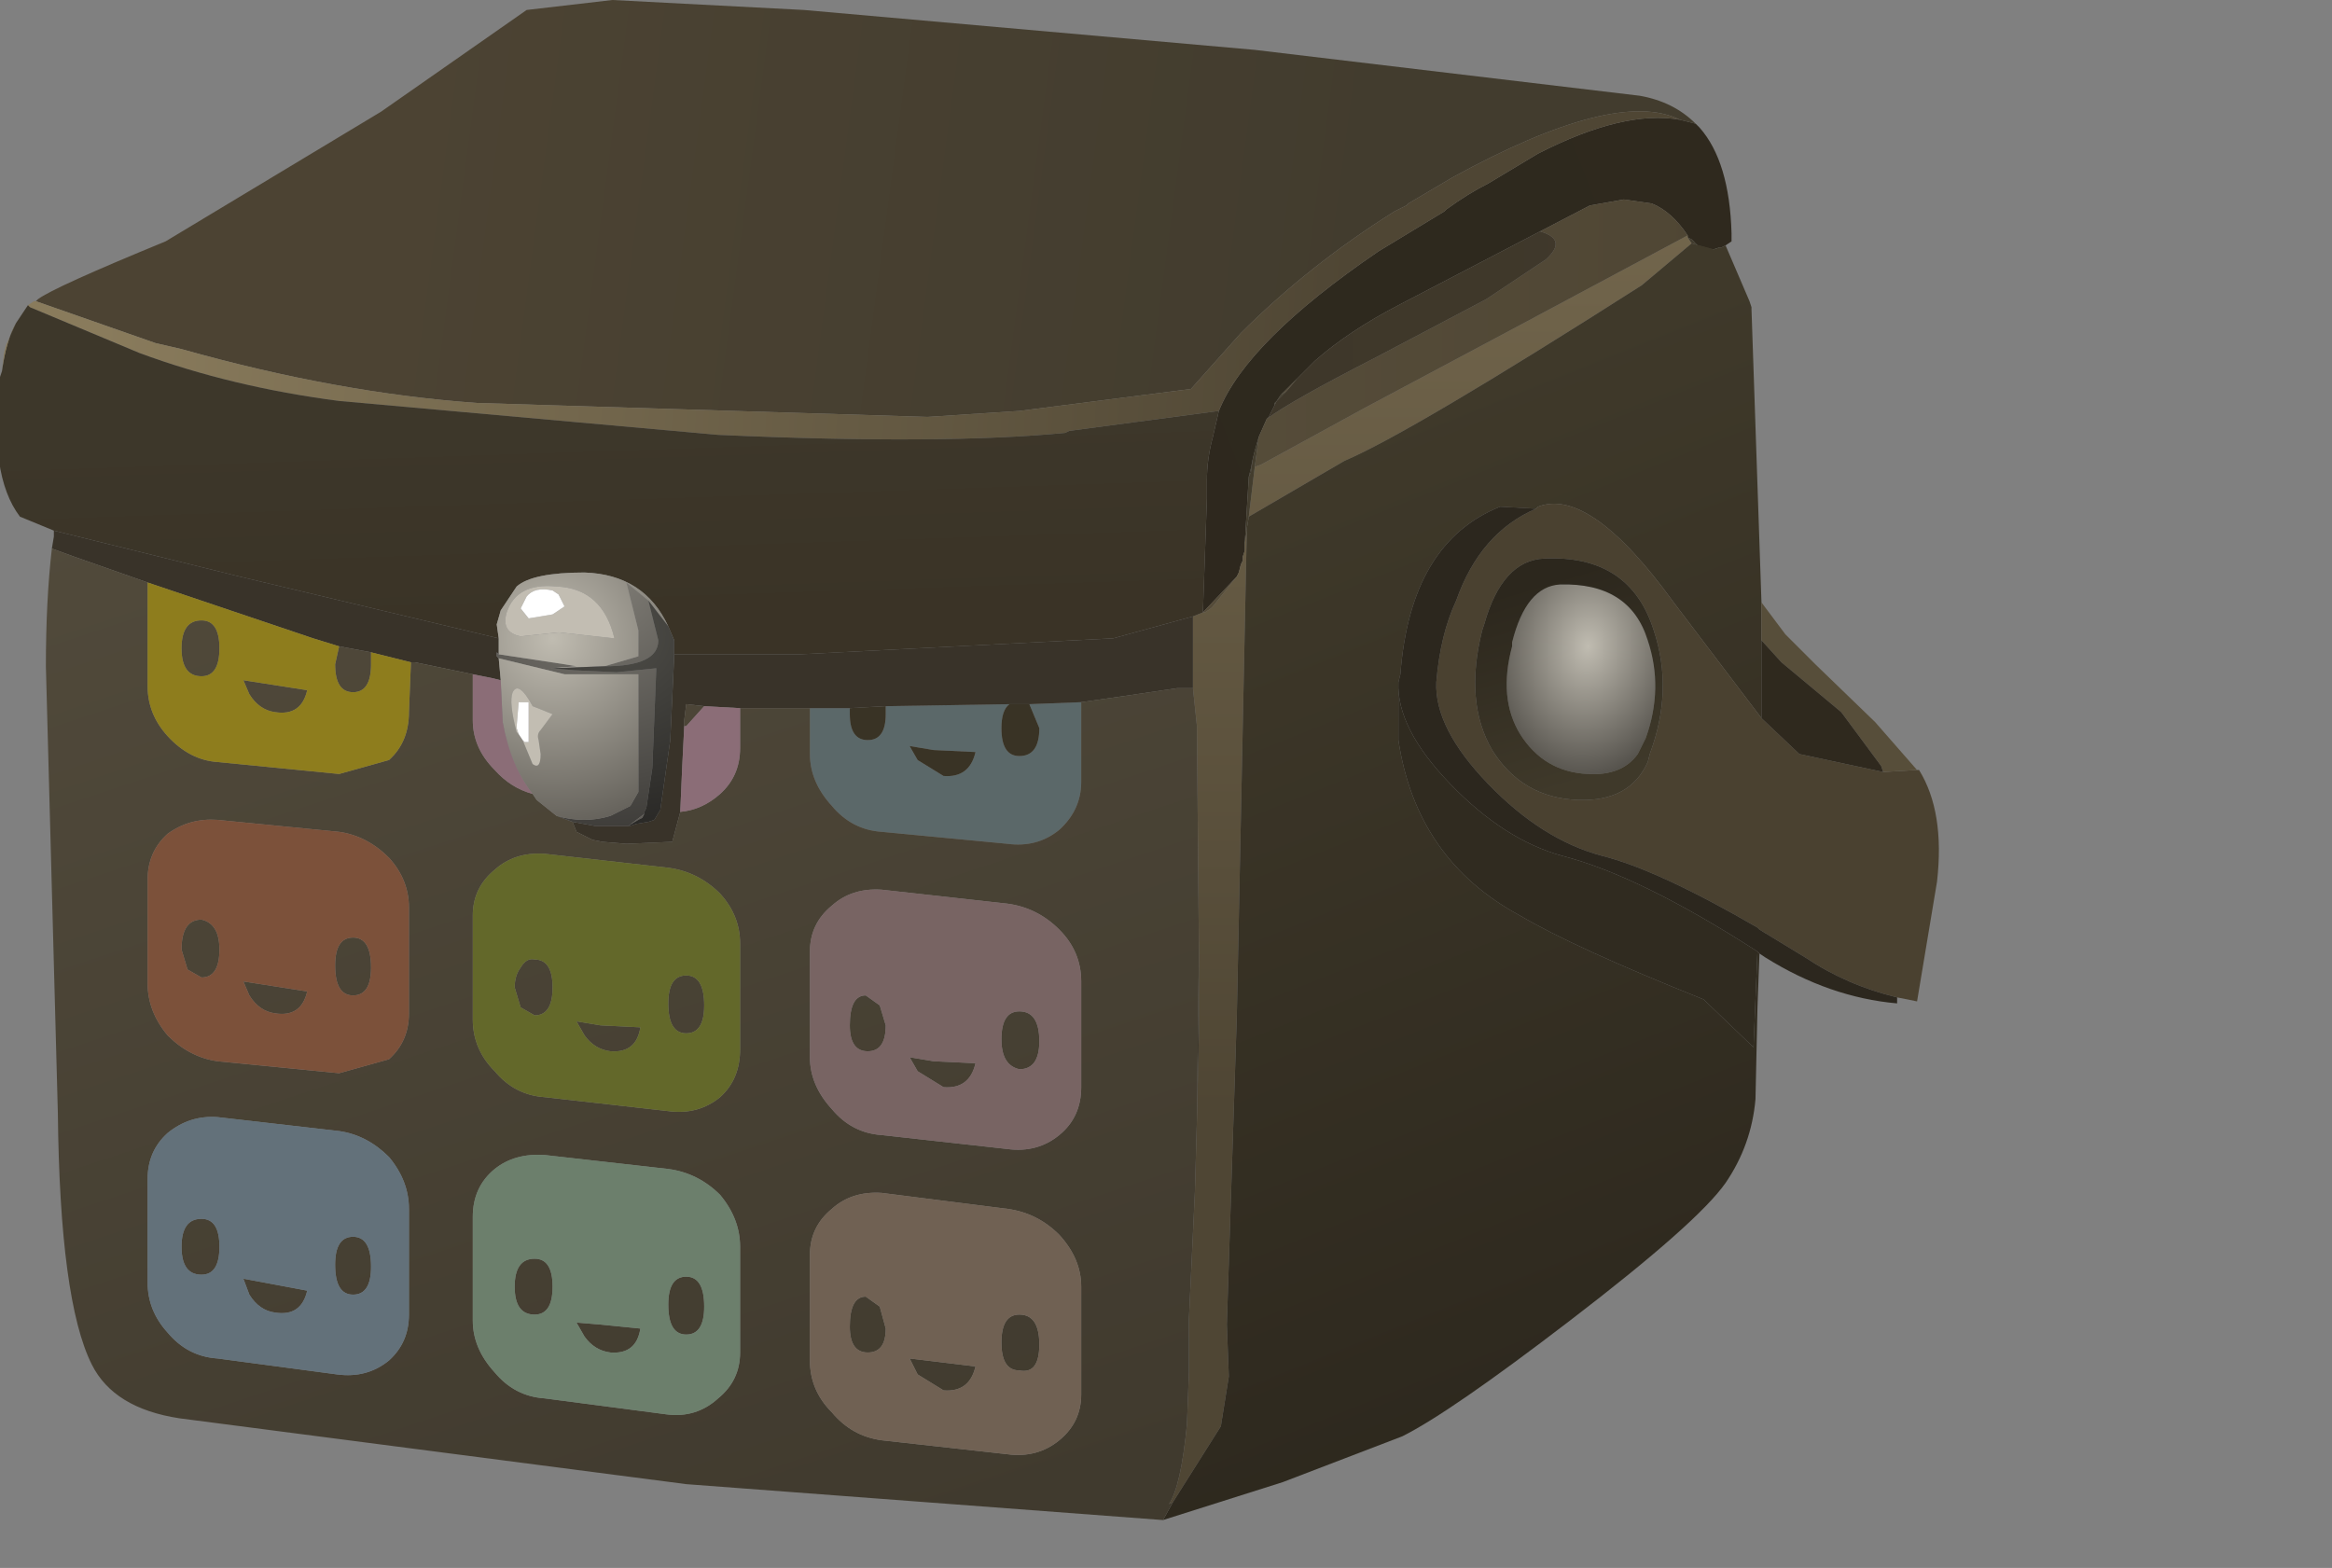 <?xml version="1.0" encoding="UTF-8" standalone="no"?>
<svg xmlns:xlink="http://www.w3.org/1999/xlink" height="39.3px" width="58.45px" xmlns="http://www.w3.org/2000/svg">
  <rect width="100%" height="100%" fill="#808080" stroke="none"/>
  <g transform="matrix(1.0, 0.0, 0.0, 1.0, 0.0, 0.0)">
    <use height="38.1" transform="matrix(1.0, 0.0, 0.0, 1.0, -0.1, 0.0)" width="48.7" xlink:href="#shape0"/>
  </g>
  <defs>
    <g id="shape0" transform="matrix(1.0, 0.0, 0.0, 1.0, 0.1, 0.0)">
      <path d="M42.95 6.25 Q42.65 6.3 42.45 6.05 L42.4 6.0 42.3 5.95 42.3 5.9 Q41.9 5.3 41.4 5.1 L40.7 5.0 39.85 5.15 38.6 5.8 35.05 7.65 Q33.8 8.3 32.95 9.05 L32.8 9.2 32.7 9.3 32.1 9.9 32.0 10.05 31.95 10.1 31.95 10.15 31.9 10.25 31.85 10.35 31.8 10.45 31.75 10.5 31.55 10.95 31.45 11.3 31.4 11.5 31.35 11.75 31.3 11.95 31.2 13.6 31.2 13.8 31.15 13.95 31.15 14.05 31.1 14.15 31.05 14.35 31.0 14.45 30.15 15.35 30.25 12.5 30.25 12.05 Q30.25 11.5 30.4 10.95 L30.55 10.3 Q31.25 8.55 34.55 6.3 L36.2 5.3 36.25 5.25 Q36.8 4.85 37.3 4.6 L38.55 3.85 Q40.7 2.75 42.1 3.0 L42.5 3.1 42.6 3.2 Q43.35 4.05 43.4 5.85 L43.4 5.95 43.4 6.05 43.25 6.15 43.15 6.2 43.1 6.2 42.95 6.25" fill="url(#gradient0)" fill-rule="evenodd" stroke="none"/>
      <path d="M42.3 5.95 L42.4 6.1 41.15 7.15 Q35.35 10.85 33.7 11.55 L31.3 12.95 31.45 11.7 31.6 11.65 34.25 10.2 38.0 8.2 42.3 5.9 42.3 5.95 M31.0 14.45 L31.05 14.35 31.1 14.15 31.15 14.05 31.15 13.95 31.2 13.8 31.2 13.6 31.25 13.3 31.0 25.45 30.75 33.2 30.8 34.5 30.6 35.75 29.4 37.65 29.3 37.7 Q29.6 37.25 29.75 35.7 L29.8 34.4 29.8 33.05 29.95 29.85 30.0 28.05 30.05 25.9 30.05 23.85 30.0 18.2 29.9 17.25 29.9 15.45 30.15 15.35 30.2 15.35 30.35 15.25 30.4 15.2 31.0 14.45" fill="url(#gradient1)" fill-rule="evenodd" stroke="none"/>
      <path d="M42.3 5.9 L38.0 8.2 34.25 10.2 31.6 11.65 31.45 11.7 31.55 10.95 31.75 10.5 Q32.35 10.05 34.5 8.95 L37.25 7.5 38.75 6.5 Q39.3 6.0 38.6 5.8 L39.85 5.15 40.7 5.0 41.4 5.1 Q41.9 5.3 42.3 5.9" fill="url(#gradient2)" fill-rule="evenodd" stroke="none"/>
      <path d="M42.4 6.1 L42.3 5.95 42.4 6.0 42.45 6.05 Q42.65 6.3 42.95 6.25 L42.4 6.1 M31.45 11.7 L31.3 12.95 31.25 13.25 31.25 13.3 31.2 13.6 31.3 11.95 31.35 11.85 31.4 11.5 31.45 11.3 31.55 10.95 31.45 11.7 M42.5 3.1 L42.1 3.0 Q40.5 2.2 36.4 4.45 L35.3 5.1 35.25 5.15 34.95 5.3 Q32.8 6.65 31.1 8.35 L29.85 9.75 25.55 10.3 23.25 10.45 11.95 10.1 Q8.45 9.85 4.55 8.75 L3.9 8.6 0.9 7.55 0.95 7.5 Q1.35 7.2 4.15 6.05 L9.55 2.8 13.2 0.25 15.35 0.0 20.15 0.25 31.45 1.25 41.1 2.4 Q41.95 2.55 42.5 3.1 M31.8 10.45 L31.85 10.35 31.9 10.25 31.8 10.45 M31.95 10.15 L31.95 10.1 32.0 10.05 32.1 9.9 32.25 9.8 32.0 10.05 31.95 10.15" fill="url(#gradient3)" fill-rule="evenodd" stroke="none"/>
      <path d="M42.4 6.1 L42.95 6.25 43.1 6.2 43.15 6.2 43.25 6.15 43.85 7.55 43.9 7.7 43.9 7.75 44.15 15.1 44.15 16.05 44.15 16.75 44.15 18.0 41.95 15.1 Q39.85 12.2 38.55 12.7 L38.5 12.75 37.6 12.7 Q35.35 13.6 35.1 16.9 L35.05 17.1 35.05 18.55 Q35.5 21.55 38.1 22.95 39.45 23.75 42.7 25.05 L43.95 26.25 44.05 23.85 44.1 23.9 44.05 25.25 44.0 27.55 Q43.9 28.7 43.25 29.65 42.55 30.65 39.35 33.1 36.35 35.4 35.15 36.0 L32.15 37.15 29.15 38.1 29.4 37.65 30.6 35.75 30.8 34.5 30.75 33.2 31.0 25.45 31.25 13.3 31.25 13.25 31.3 12.95 33.7 11.55 Q35.35 10.85 41.15 7.15 L42.4 6.1 M30.05 23.85 L30.05 25.9 30.0 28.05 30.05 23.85" fill="url(#gradient4)" fill-rule="evenodd" stroke="none"/>
      <path d="M38.5 12.75 L38.55 12.7 Q39.85 12.2 41.95 15.1 L44.15 18.0 45.1 18.9 47.2 19.35 48.05 19.3 48.1 19.3 Q48.75 20.35 48.55 22.1 L48.05 25.1 47.55 25.0 Q46.3 24.7 45.25 24.0 L44.1 23.3 44.05 23.25 Q41.55 21.8 40.15 21.45 38.65 21.05 37.3 19.65 35.95 18.25 36.0 17.1 36.1 15.9 36.5 15.05 37.1 13.35 38.5 12.75 M41.35 18.9 Q41.95 17.3 41.45 15.8 40.85 13.9 38.7 14.0 37.65 14.05 37.2 15.65 L37.15 15.8 Q36.7 17.6 37.4 18.8 38.15 20.0 39.55 20.05 40.85 20.1 41.3 19.1 L41.35 18.9" fill="#4a4130" fill-rule="evenodd" stroke="none"/>
      <path d="M41.3 16.05 Q41.7 17.25 41.25 18.5 L41.05 18.9 Q40.65 19.45 39.8 19.4 38.7 19.35 38.1 18.4 37.55 17.5 37.9 16.2 L37.9 16.1 Q38.25 14.7 39.1 14.65 40.85 14.6 41.3 16.05" fill="url(#gradient5)" fill-rule="evenodd" stroke="none"/>
      <path d="M41.3 16.05 Q40.85 14.6 39.1 14.65 38.25 14.7 37.9 16.1 L37.9 16.2 Q37.55 17.5 38.1 18.4 38.7 19.35 39.8 19.4 40.65 19.45 41.05 18.9 L41.25 18.5 Q41.7 17.25 41.3 16.05 M41.35 18.9 L41.3 19.1 Q40.85 20.1 39.55 20.05 38.15 20.0 37.4 18.8 36.7 17.6 37.15 15.8 L37.2 15.65 Q37.65 14.05 38.7 14.0 40.85 13.9 41.45 15.8 41.95 17.3 41.35 18.9" fill="url(#gradient6)" fill-rule="evenodd" stroke="none"/>
      <path d="M48.05 19.3 L47.2 19.35 47.15 19.2 46.15 17.85 44.65 16.6 44.15 16.05 44.15 15.1 44.75 15.9 45.5 16.65 47.0 18.1 48.05 19.3" fill="#574e3a" fill-rule="evenodd" stroke="none"/>
      <path d="M47.2 19.35 L45.1 18.9 44.15 18.0 44.15 16.75 44.15 16.05 44.65 16.6 46.15 17.85 47.15 19.2 47.2 19.35" fill="#2f291e" fill-rule="evenodd" stroke="none"/>
      <path d="M38.5 12.75 Q37.1 13.35 36.5 15.05 36.1 15.9 36.0 17.1 35.95 18.25 37.3 19.65 38.65 21.05 40.15 21.45 41.55 21.8 44.05 23.25 L44.1 23.3 45.25 24.0 Q46.3 24.7 47.55 25.0 L47.55 25.15 Q45.85 25.0 44.25 24.0 L44.1 23.9 44.05 23.85 Q41.1 21.95 39.15 21.45 37.7 21.05 36.35 19.65 35.0 18.25 35.05 17.1 L35.1 16.9 Q35.35 13.6 37.6 12.7 L38.5 12.75" fill="#2c271e" fill-rule="evenodd" stroke="none"/>
      <path d="M44.05 23.85 L43.95 26.25 42.7 25.05 Q39.45 23.75 38.1 22.95 35.5 21.55 35.05 18.55 L35.05 17.1 Q35.0 18.25 36.35 19.65 37.7 21.05 39.15 21.45 41.1 21.95 44.05 23.85" fill="#302b20" fill-rule="evenodd" stroke="none"/>
      <path d="M42.1 3.0 Q40.7 2.75 38.55 3.85 L37.3 4.6 Q36.8 4.85 36.25 5.25 L36.2 5.3 34.55 6.3 Q31.25 8.55 30.55 10.3 L26.8 10.8 26.7 10.85 Q23.6 11.15 18.0 10.9 L8.5 10.05 Q5.8 9.7 3.5 8.85 L0.75 7.7 0.7 7.65 0.85 7.55 0.9 7.55 3.9 8.6 4.55 8.75 Q8.45 9.85 11.95 10.1 L23.25 10.45 25.55 10.3 29.85 9.75 31.1 8.35 Q32.8 6.65 34.95 5.3 L35.25 5.15 35.3 5.1 36.4 4.45 Q40.5 2.2 42.1 3.0" fill="url(#gradient7)" fill-rule="evenodd" stroke="none"/>
      <path d="M31.75 10.5 L31.8 10.45 31.9 10.25 31.95 10.15 32.0 10.05 32.25 9.8 32.5 9.5 32.7 9.3 32.8 9.2 32.95 9.05 Q33.8 8.3 35.05 7.65 L38.6 5.8 Q39.3 6.0 38.75 6.5 L37.25 7.5 34.5 8.95 Q32.35 10.05 31.75 10.5" fill="url(#gradient8)" fill-rule="evenodd" stroke="none"/>
      <path d="M32.1 9.9 L32.7 9.3 32.5 9.5 32.25 9.8 32.1 9.9" fill="url(#gradient9)" fill-rule="evenodd" stroke="none"/>
      <path d="M31.3 11.95 L31.35 11.75 31.4 11.5 31.35 11.85 31.3 11.95" fill="url(#gradient10)" fill-rule="evenodd" stroke="none"/>
      <path d="M30.55 10.3 L30.4 10.95 Q30.25 11.5 30.25 12.05 L30.25 12.5 30.15 15.35 29.9 15.45 27.9 16.0 20.05 16.4 16.9 16.4 16.9 16.05 16.75 15.7 Q16.15 14.4 14.65 14.35 13.35 14.35 12.95 14.7 L12.55 15.3 12.45 15.65 12.5 16.0 6.0 14.45 1.35 13.3 0.5 12.95 Q-0.3 11.9 0.0 9.45 L0.05 9.3 Q0.15 8.55 0.4 8.1 L0.7 7.65 0.75 7.7 3.5 8.85 Q5.8 9.7 8.5 10.05 L18.0 10.9 Q23.6 11.15 26.7 10.85 L26.8 10.8 30.55 10.3" fill="url(#gradient11)" fill-rule="evenodd" stroke="none"/>
      <path d="M30.15 15.35 L31.0 14.45 30.4 15.2 30.35 15.25 30.2 15.35 30.15 15.35" fill="url(#gradient12)" fill-rule="evenodd" stroke="none"/>
      <path d="M25.8 17.65 L27.1 17.6 27.1 19.6 Q27.1 20.3 26.55 20.8 26.0 21.25 25.25 21.15 L22.1 20.85 Q21.35 20.8 20.85 20.2 20.3 19.6 20.3 18.9 L20.3 17.75 20.55 17.75 21.3 17.75 21.3 17.9 Q21.3 18.55 21.75 18.55 22.2 18.55 22.2 17.9 L22.2 17.7 25.3 17.65 Q25.1 17.8 25.1 18.25 25.1 18.95 25.55 18.95 26.05 18.95 26.05 18.25 L25.8 17.65 M23.4 18.8 L22.8 18.7 23.0 19.05 23.65 19.45 Q24.3 19.5 24.45 18.85 L23.4 18.8" fill="#5b6869" fill-rule="evenodd" stroke="none"/>
      <path d="M25.8 17.65 L26.05 18.25 Q26.05 18.95 25.55 18.95 25.1 18.95 25.1 18.25 25.1 17.8 25.3 17.65 L25.8 17.65 M22.2 17.7 L22.2 17.9 Q22.2 18.55 21.75 18.55 21.3 18.55 21.3 17.9 L21.3 17.75 22.2 17.7 M23.4 18.8 L24.45 18.85 Q24.3 19.5 23.65 19.45 L23.0 19.05 22.8 18.7 23.4 18.8" fill="#393325" fill-rule="evenodd" stroke="none"/>
      <path d="M1.3 13.75 L1.35 13.45 1.35 13.3 6.0 14.45 12.5 16.0 12.5 16.4 12.45 16.35 12.45 16.45 12.5 16.5 12.55 17.05 12.35 17.0 11.85 16.9 10.4 16.6 10.3 16.6 9.3 16.35 8.5 16.2 7.85 16.0 3.7 14.6 1.85 13.95 1.3 13.75 M29.9 15.45 L29.9 17.25 29.5 17.25 28.15 17.45 27.1 17.6 25.8 17.65 25.3 17.65 22.2 17.7 21.3 17.75 20.55 17.75 20.3 17.75 18.55 17.75 17.65 17.7 17.2 17.65 17.15 18.05 17.15 18.2 17.1 19.2 17.05 20.35 16.85 21.1 15.7 21.15 15.1 21.1 14.85 21.05 14.45 20.85 14.35 20.6 14.9 20.7 15.55 20.7 15.65 20.7 15.75 20.7 15.8 20.7 15.95 20.65 16.25 20.6 16.4 20.55 16.55 20.3 16.8 18.55 16.9 16.4 20.05 16.4 27.9 16.0 29.9 15.45" fill="#393329" fill-rule="evenodd" stroke="none"/>
      <path d="M29.15 38.1 L17.2 37.2 4.5 35.55 Q2.85 35.3 2.3 34.2 1.5 32.6 1.45 27.9 L1.15 16.7 Q1.15 15.05 1.3 13.75 L1.85 13.95 3.7 14.6 3.7 17.2 Q3.7 17.9 4.2 18.45 4.75 19.05 5.45 19.1 L8.5 19.4 9.75 19.05 Q10.25 18.6 10.25 17.85 L10.3 16.6 10.4 16.6 11.85 16.9 11.85 18.05 Q11.85 18.75 12.4 19.3 12.8 19.75 13.35 19.9 L13.45 20.05 13.95 20.45 14.35 20.6 14.45 20.85 14.85 21.05 15.1 21.1 15.7 21.15 16.85 21.1 17.05 20.35 Q17.6 20.3 18.05 19.9 18.55 19.45 18.55 18.75 L18.55 17.75 20.3 17.75 20.3 18.9 Q20.3 19.6 20.85 20.2 21.35 20.8 22.1 20.85 L25.25 21.15 Q26.0 21.25 26.55 20.8 27.1 20.3 27.1 19.6 L27.1 17.6 28.15 17.45 29.5 17.25 29.9 17.25 30.0 18.2 30.05 23.85 30.0 28.05 29.95 29.85 29.8 33.05 29.8 34.4 29.75 35.7 Q29.6 37.25 29.3 37.7 L29.4 37.65 29.15 38.1 M20.3 23.85 L20.3 26.5 Q20.3 27.2 20.85 27.8 21.35 28.4 22.1 28.45 L25.25 28.8 Q26.0 28.9 26.55 28.45 27.1 28.0 27.1 27.25 L27.1 24.6 Q27.1 23.85 26.55 23.3 26.0 22.75 25.25 22.65 L22.1 22.3 Q21.35 22.25 20.85 22.7 20.3 23.15 20.3 23.85 M6.1 17.05 L7.7 17.3 Q7.55 17.95 6.9 17.85 6.5 17.8 6.25 17.4 L6.1 17.05 M9.3 16.35 L9.3 16.65 Q9.3 17.35 8.85 17.35 8.4 17.35 8.4 16.65 L8.5 16.2 9.3 16.35 M5.05 15.55 Q5.5 15.55 5.5 16.25 5.5 16.95 5.05 16.95 4.55 16.95 4.55 16.25 4.55 15.55 5.05 15.55 M4.55 23.8 Q4.55 23.05 5.05 23.05 5.5 23.15 5.5 23.8 5.5 24.5 5.05 24.5 L4.7 24.3 4.55 23.8 M3.7 24.65 Q3.7 25.35 4.2 25.95 4.75 26.5 5.45 26.6 L8.5 26.9 9.75 26.55 Q10.25 26.1 10.25 25.4 L10.25 22.75 Q10.25 22.05 9.75 21.5 9.2 20.95 8.5 20.85 L5.45 20.55 Q4.75 20.5 4.2 20.9 3.7 21.35 3.7 22.05 L3.7 24.65 M9.3 24.25 Q9.3 24.95 8.85 24.95 8.4 24.95 8.4 24.2 8.4 23.5 8.85 23.5 9.3 23.5 9.3 24.25 M17.15 18.2 L17.15 18.05 17.2 17.65 17.65 17.7 17.2 18.2 17.15 18.2 M11.85 22.95 L11.85 25.55 Q11.85 26.3 12.4 26.85 12.9 27.45 13.65 27.5 L16.75 27.85 Q17.5 27.95 18.05 27.5 18.55 27.05 18.55 26.3 L18.55 23.65 Q18.55 22.95 18.05 22.4 17.5 21.85 16.75 21.75 L13.65 21.4 Q12.9 21.35 12.4 21.8 11.85 22.25 11.85 22.95 M13.4 24.05 Q13.85 24.05 13.85 24.75 13.85 25.45 13.4 25.45 L13.05 25.25 12.9 24.75 Q12.9 24.45 13.05 24.25 13.2 24.0 13.4 24.05 M16.75 29.3 L13.65 28.95 Q12.9 28.9 12.4 29.3 11.85 29.75 11.85 30.5 L11.85 33.1 Q11.85 33.8 12.4 34.4 12.9 35.0 13.65 35.05 L16.7 35.45 Q17.45 35.55 18.0 35.05 18.55 34.6 18.55 33.9 L18.55 31.25 Q18.55 30.55 18.05 29.95 17.5 29.4 16.75 29.3 M17.2 25.9 Q16.75 25.9 16.75 25.15 16.75 24.45 17.2 24.45 17.65 24.45 17.65 25.2 17.65 25.9 17.2 25.9 M15.3 26.35 Q14.9 26.3 14.65 25.95 L14.45 25.6 15.05 25.7 16.05 25.75 Q15.95 26.4 15.3 26.35 M14.45 33.15 L15.05 33.2 16.05 33.3 Q15.95 33.95 15.3 33.9 14.9 33.85 14.65 33.5 L14.45 33.15 M13.4 31.55 Q13.85 31.55 13.85 32.25 13.85 32.95 13.4 32.95 12.9 32.95 12.9 32.25 12.9 31.55 13.4 31.55 M17.2 32.0 Q17.65 32.0 17.65 32.75 17.65 33.45 17.2 33.45 16.75 33.45 16.75 32.7 16.75 32.0 17.2 32.0 M10.25 30.3 Q10.25 29.6 9.75 29.0 9.2 28.45 8.5 28.35 L5.45 28.0 Q4.75 27.95 4.2 28.4 3.7 28.85 3.7 29.55 L3.7 32.15 Q3.7 32.85 4.2 33.4 4.7 34.0 5.45 34.05 L8.45 34.45 Q9.2 34.55 9.75 34.1 10.25 33.65 10.25 32.95 L10.25 30.3 M6.25 24.95 L6.1 24.6 7.7 24.85 Q7.55 25.5 6.9 25.4 6.5 25.35 6.25 24.95 M4.55 31.25 Q4.55 30.55 5.05 30.55 5.5 30.55 5.5 31.25 5.5 31.95 5.05 31.95 4.55 31.95 4.55 31.25 M8.4 31.7 Q8.4 31.0 8.85 31.0 9.3 31.0 9.3 31.75 9.3 32.45 8.85 32.45 8.4 32.45 8.4 31.7 M6.1 32.05 L7.7 32.35 Q7.55 33.0 6.9 32.9 6.5 32.85 6.25 32.45 L6.1 32.05 M26.05 26.1 Q26.05 26.8 25.55 26.8 25.1 26.7 25.1 26.05 25.1 25.35 25.55 25.35 26.05 25.35 26.05 26.1 M23.4 26.6 L24.45 26.65 Q24.3 27.3 23.65 27.25 L23.0 26.85 22.8 26.5 23.4 26.6 M21.7 24.95 L22.05 25.2 22.2 25.7 Q22.2 26.35 21.75 26.35 21.3 26.35 21.3 25.7 21.3 24.95 21.7 24.95 M20.85 30.3 Q20.3 30.75 20.3 31.45 L20.3 34.1 Q20.3 34.85 20.85 35.4 21.35 36.0 22.1 36.1 L25.25 36.45 Q26.0 36.55 26.55 36.1 27.1 35.65 27.1 34.95 L27.1 32.25 Q27.1 31.55 26.55 30.95 26.0 30.4 25.25 30.3 L22.1 29.9 Q21.35 29.85 20.85 30.3 M22.05 32.75 L22.2 33.3 Q22.2 33.9 21.75 33.9 21.3 33.9 21.3 33.25 21.3 32.5 21.7 32.5 L22.05 32.75 M22.8 34.05 L24.45 34.25 Q24.3 34.9 23.65 34.85 L23.0 34.45 22.8 34.05 M26.05 33.7 Q26.05 34.45 25.55 34.35 25.1 34.35 25.1 33.65 25.1 32.95 25.55 32.95 26.05 32.95 26.05 33.7" fill="url(#gradient13)" fill-rule="evenodd" stroke="none"/>
      <path d="M20.3 23.85 Q20.3 23.15 20.85 22.7 21.35 22.25 22.1 22.3 L25.25 22.65 Q26.0 22.75 26.55 23.3 27.1 23.85 27.1 24.6 L27.1 27.25 Q27.1 28.0 26.55 28.45 26.0 28.9 25.25 28.8 L22.1 28.45 Q21.35 28.4 20.85 27.8 20.3 27.2 20.3 26.5 L20.3 23.85 M21.7 24.95 Q21.3 24.95 21.3 25.7 21.3 26.35 21.75 26.35 22.2 26.35 22.2 25.7 L22.05 25.2 21.7 24.95 M23.4 26.6 L22.8 26.5 23.0 26.85 23.65 27.25 Q24.3 27.3 24.45 26.65 L23.4 26.6 M26.05 26.1 Q26.05 25.35 25.55 25.35 25.1 25.35 25.1 26.05 25.1 26.7 25.55 26.8 26.05 26.8 26.05 26.1" fill="#786463" fill-rule="evenodd" stroke="none"/>
      <path d="M0.05 9.3 L0.1 8.85 0.15 8.65 0.4 8.1 Q0.15 8.55 0.05 9.3" fill="url(#gradient14)" fill-rule="evenodd" stroke="none"/>
      <path d="M8.5 16.2 L8.4 16.65 Q8.4 17.35 8.85 17.35 9.3 17.35 9.3 16.65 L9.3 16.35 10.3 16.6 10.25 17.85 Q10.25 18.6 9.75 19.05 L8.5 19.4 5.45 19.1 Q4.75 19.05 4.2 18.45 3.7 17.9 3.7 17.2 L3.7 14.6 7.85 16.0 8.5 16.2 M6.1 17.05 L6.25 17.4 Q6.5 17.8 6.9 17.85 7.55 17.95 7.7 17.3 L6.1 17.05 M5.05 15.55 Q4.55 15.55 4.55 16.25 4.55 16.95 5.05 16.95 5.5 16.95 5.5 16.25 5.5 15.55 5.05 15.55" fill="#8e7d1d" fill-rule="evenodd" stroke="none"/>
      <path d="M9.3 24.25 Q9.3 23.5 8.85 23.5 8.4 23.5 8.4 24.2 8.4 24.95 8.85 24.95 9.3 24.95 9.3 24.25 M3.7 24.65 L3.7 22.05 Q3.7 21.35 4.2 20.9 4.75 20.5 5.45 20.55 L8.5 20.85 Q9.2 20.95 9.75 21.5 10.25 22.05 10.25 22.75 L10.25 25.4 Q10.25 26.1 9.75 26.55 L8.5 26.9 5.45 26.6 Q4.75 26.5 4.2 25.95 3.7 25.35 3.7 24.65 M4.55 23.8 L4.7 24.3 5.05 24.5 Q5.5 24.5 5.5 23.8 5.5 23.15 5.05 23.05 4.55 23.05 4.55 23.8 M6.25 24.95 Q6.5 25.35 6.9 25.4 7.55 25.5 7.7 24.85 L6.1 24.6 6.25 24.95" fill="#7c513a" fill-rule="evenodd" stroke="none"/>
      <path d="M15.15 16.7 L16.0 16.45 16.0 15.8 15.7 14.6 16.25 15.05 16.5 16.05 Q16.5 16.7 15.15 16.7 M12.5 16.4 L14.15 16.65 14.45 16.7 13.8 16.75 14.4 16.8 15.45 16.85 16.45 16.75 16.35 19.25 16.2 20.25 16.15 20.35 16.15 20.4 15.75 20.7 15.65 20.7 15.55 20.7 14.9 20.7 14.35 20.6 13.95 20.45 Q14.65 20.65 15.3 20.45 L15.8 20.2 16.0 19.85 16.0 16.9 14.15 16.9 12.5 16.5 12.45 16.45 12.45 16.35 12.5 16.4" fill="url(#gradient15)" fill-rule="evenodd" stroke="none"/>
      <path d="M16.25 15.05 L15.7 14.6 16.0 15.8 16.0 16.45 15.15 16.7 13.8 16.75 14.45 16.7 14.15 16.65 12.5 16.4 12.5 16.0 12.45 15.65 12.55 15.3 12.95 14.7 Q13.35 14.35 14.65 14.35 16.15 14.4 16.75 15.7 L16.25 15.05 M12.7 15.35 Q12.55 15.85 13.05 15.95 L14.0 15.85 15.4 16.0 Q15.1 14.75 13.95 14.7 12.95 14.6 12.7 15.35 M12.55 17.05 L12.5 16.5 14.15 16.9 16.0 16.9 16.0 19.85 15.8 20.2 15.3 20.45 Q14.65 20.65 13.95 20.45 L13.45 20.05 13.35 19.9 Q12.8 19.2 12.6 18.1 L12.55 17.05 M13.0 18.4 L13.1 18.55 13.35 19.15 Q13.55 19.3 13.55 18.9 L13.5 18.55 Q13.45 18.4 13.55 18.3 L13.85 17.9 13.35 17.7 Q13.0 17.05 12.85 17.35 12.75 17.6 12.95 18.35 L13.0 18.4 M16.15 20.4 L16.1 20.5 16.0 20.55 15.75 20.7 16.15 20.4" fill="url(#gradient16)" fill-rule="evenodd" stroke="none"/>
      <path d="M15.15 16.7 Q16.5 16.7 16.5 16.05 L16.25 15.05 16.75 15.7 16.9 16.05 16.9 16.4 16.8 18.55 16.55 20.3 16.4 20.55 16.25 20.6 15.95 20.65 15.8 20.7 15.75 20.7 16.0 20.55 16.1 20.5 16.15 20.4 16.15 20.35 16.2 20.25 16.35 19.25 16.45 16.75 15.45 16.85 14.4 16.8 13.8 16.75 15.15 16.7" fill="url(#gradient17)" fill-rule="evenodd" stroke="none"/>
      <path d="M17.05 20.35 L17.1 19.2 17.15 18.2 17.2 18.2 17.65 17.7 18.55 17.75 18.55 18.75 Q18.55 19.45 18.05 19.9 17.6 20.3 17.05 20.35 M11.85 16.9 L12.35 17.0 12.55 17.05 12.6 18.1 Q12.8 19.2 13.35 19.9 12.8 19.75 12.4 19.3 11.85 18.75 11.85 18.05 L11.85 16.9" fill="#8b6d77" fill-rule="evenodd" stroke="none"/>
      <path d="M13.85 15.4 L14.15 15.2 14.0 14.9 13.85 14.8 Q13.4 14.7 13.2 14.95 L13.05 15.25 13.25 15.5 13.85 15.4 M12.7 15.35 Q12.95 14.6 13.95 14.7 15.1 14.75 15.4 16.0 L14.0 15.85 13.05 15.95 Q12.55 15.85 12.7 15.35 M13.1 18.55 L13.15 18.6 13.25 18.6 13.25 17.6 13.0 17.6 12.95 18.2 12.95 18.25 13.0 18.4 12.95 18.35 Q12.75 17.6 12.85 17.35 13.0 17.05 13.35 17.7 L13.85 17.9 13.55 18.3 Q13.45 18.4 13.5 18.55 L13.55 18.9 Q13.55 19.3 13.35 19.15 L13.1 18.55" fill="#c2bdb2" fill-rule="evenodd" stroke="none"/>
      <path d="M13.85 15.4 L13.25 15.5 13.05 15.25 13.2 14.95 Q13.4 14.7 13.85 14.8 L14.0 14.9 14.15 15.2 13.85 15.4 M13.0 18.4 L12.95 18.25 12.95 18.2 13.0 17.6 13.25 17.6 13.25 18.6 13.15 18.6 13.1 18.55 13.0 18.4" fill="#ffffff" fill-rule="evenodd" stroke="none"/>
      <path d="M13.4 24.05 Q13.2 24.0 13.05 24.25 12.9 24.45 12.9 24.75 L13.05 25.25 13.4 25.45 Q13.85 25.45 13.85 24.75 13.85 24.05 13.4 24.05 M11.85 22.95 Q11.85 22.25 12.4 21.8 12.9 21.35 13.65 21.4 L16.75 21.75 Q17.5 21.85 18.05 22.4 18.55 22.95 18.55 23.65 L18.55 26.3 Q18.55 27.05 18.05 27.5 17.5 27.95 16.75 27.85 L13.65 27.5 Q12.9 27.45 12.4 26.85 11.85 26.3 11.85 25.55 L11.85 22.95 M15.3 26.35 Q15.95 26.4 16.05 25.75 L15.05 25.7 14.45 25.6 14.65 25.95 Q14.9 26.3 15.3 26.35 M17.2 25.9 Q17.65 25.9 17.65 25.2 17.65 24.45 17.2 24.45 16.75 24.45 16.75 25.15 16.75 25.9 17.2 25.9" fill="#63682a" fill-rule="evenodd" stroke="none"/>
      <path d="M16.75 29.3 Q17.5 29.4 18.05 29.95 18.55 30.55 18.55 31.25 L18.55 33.9 Q18.55 34.6 18.0 35.05 17.45 35.55 16.7 35.45 L13.65 35.05 Q12.9 35.0 12.4 34.4 11.85 33.8 11.85 33.1 L11.85 30.5 Q11.85 29.75 12.4 29.3 12.9 28.9 13.65 28.95 L16.75 29.3 M17.2 32.0 Q16.75 32.0 16.75 32.7 16.75 33.45 17.2 33.45 17.65 33.45 17.65 32.75 17.65 32.0 17.2 32.0 M13.4 31.55 Q12.9 31.55 12.9 32.25 12.9 32.95 13.4 32.95 13.85 32.95 13.85 32.25 13.85 31.55 13.4 31.55 M14.45 33.15 L14.65 33.5 Q14.9 33.85 15.3 33.9 15.95 33.95 16.05 33.3 L15.05 33.2 14.45 33.15" fill="#6c7f6c" fill-rule="evenodd" stroke="none"/>
      <path d="M10.25 30.3 L10.25 32.95 Q10.25 33.65 9.75 34.1 9.2 34.55 8.45 34.45 L5.45 34.05 Q4.7 34.0 4.2 33.4 3.7 32.85 3.7 32.15 L3.7 29.55 Q3.7 28.85 4.2 28.4 4.75 27.95 5.45 28.0 L8.5 28.35 Q9.2 28.45 9.75 29.0 10.25 29.6 10.25 30.3 M6.1 32.05 L6.25 32.45 Q6.5 32.85 6.9 32.9 7.55 33.0 7.7 32.35 L6.1 32.05 M8.4 31.7 Q8.4 32.45 8.85 32.45 9.3 32.45 9.3 31.75 9.3 31.0 8.85 31.0 8.4 31.0 8.4 31.7 M4.55 31.25 Q4.55 31.95 5.05 31.95 5.5 31.95 5.5 31.25 5.5 30.55 5.05 30.55 4.55 30.55 4.55 31.25" fill="#63717a" fill-rule="evenodd" stroke="none"/>
      <path d="M26.05 33.7 Q26.05 32.95 25.55 32.95 25.1 32.95 25.1 33.65 25.1 34.35 25.55 34.35 26.05 34.45 26.05 33.7 M22.8 34.05 L23.0 34.45 23.65 34.85 Q24.3 34.9 24.45 34.25 L22.8 34.05 M22.05 32.75 L21.7 32.5 Q21.3 32.5 21.3 33.25 21.3 33.9 21.75 33.9 22.2 33.9 22.2 33.3 L22.05 32.75 M20.85 30.3 Q21.35 29.85 22.1 29.9 L25.25 30.3 Q26.0 30.4 26.55 30.95 27.1 31.55 27.1 32.25 L27.1 34.95 Q27.1 35.65 26.55 36.1 26.0 36.55 25.25 36.45 L22.1 36.1 Q21.35 36.0 20.85 35.4 20.3 34.85 20.3 34.1 L20.3 31.45 Q20.3 30.75 20.85 30.3" fill="#706153" fill-rule="evenodd" stroke="none"/>
    </g>
    <linearGradient gradientTransform="matrix(-0.057, 0.022, 0.022, 0.057, 54.1, 1.9)" gradientUnits="userSpaceOnUse" id="gradient0" spreadMethod="pad" x1="-819.2" x2="819.2">
      <stop offset="0.0" stop-color="#332d20"/>
      <stop offset="1.0" stop-color="#2c271d"/>
    </linearGradient>
    <linearGradient gradientTransform="matrix(0.0, 0.016, 0.016, 0.0, 22.5, 14.7)" gradientUnits="userSpaceOnUse" id="gradient1" spreadMethod="pad" x1="-819.2" x2="819.2">
      <stop offset="0.0" stop-color="#786b50"/>
      <stop offset="1.0" stop-color="#4f4634"/>
    </linearGradient>
    <linearGradient gradientTransform="matrix(0.025, 0.0, 1.0E-4, -0.024, 22.5, 7.6)" gradientUnits="userSpaceOnUse" id="gradient2" spreadMethod="pad" x1="-819.2" x2="819.2">
      <stop offset="0.0" stop-color="#655b46"/>
      <stop offset="1.0" stop-color="#4f4634"/>
    </linearGradient>
    <linearGradient gradientTransform="matrix(-0.015, -0.002, -0.002, 0.015, 21.8, 8.55)" gradientUnits="userSpaceOnUse" id="gradient3" spreadMethod="pad" x1="-819.2" x2="819.2">
      <stop offset="0.0" stop-color="#423c2e"/>
      <stop offset="1.0" stop-color="#4c4333"/>
    </linearGradient>
    <linearGradient gradientTransform="matrix(0.006, 0.015, 0.015, -0.006, 36.9, 23.8)" gradientUnits="userSpaceOnUse" id="gradient4" spreadMethod="pad" x1="-819.2" x2="819.2">
      <stop offset="0.0" stop-color="#3f392a"/>
      <stop offset="1.0" stop-color="#2c271d"/>
    </linearGradient>
    <radialGradient cx="0" cy="0" gradientTransform="matrix(-5.0E-4, 0.004, 0.003, 4.0E-4, 39.8, 16.2)" gradientUnits="userSpaceOnUse" id="gradient5" r="819.2" spreadMethod="pad">
      <stop offset="0.0" stop-color="#c0bcb1"/>
      <stop offset="1.0" stop-color="#56534d"/>
    </radialGradient>
    <linearGradient gradientTransform="matrix(-9.0E-4, -0.003, -0.003, 9.0E-4, 39.3, 17.05)" gradientUnits="userSpaceOnUse" id="gradient6" spreadMethod="pad" x1="-819.2" x2="819.2">
      <stop offset="0.0" stop-color="#3f392a"/>
      <stop offset="1.0" stop-color="#2c271d"/>
    </linearGradient>
    <linearGradient gradientTransform="matrix(0.019, 0.001, 0.001, -0.019, 18.25, 6.2)" gradientUnits="userSpaceOnUse" id="gradient7" spreadMethod="pad" x1="-819.2" x2="819.2">
      <stop offset="0.0" stop-color="#897b5c"/>
      <stop offset="1.0" stop-color="#4f4634"/>
    </linearGradient>
    <linearGradient gradientTransform="matrix(0.021, 0.0, 0.0, -0.021, 33.9, 7.2)" gradientUnits="userSpaceOnUse" id="gradient8" spreadMethod="pad" x1="-819.2" x2="819.2">
      <stop offset="0.0" stop-color="#3b3528"/>
      <stop offset="1.0" stop-color="#423a2c"/>
    </linearGradient>
    <linearGradient gradientTransform="matrix(0.019, 0.001, 0.001, -0.019, 18.3, 5.65)" gradientUnits="userSpaceOnUse" id="gradient9" spreadMethod="pad" x1="-819.2" x2="819.2">
      <stop offset="0.0" stop-color="#897b5c"/>
      <stop offset="1.0" stop-color="#4f4634"/>
    </linearGradient>
    <linearGradient gradientTransform="matrix(1.0E-4, 0.003, 0.003, -1.0E-4, 31.05, 12.7)" gradientUnits="userSpaceOnUse" id="gradient10" spreadMethod="pad" x1="-819.2" x2="819.2">
      <stop offset="0.0" stop-color="#3d372a"/>
      <stop offset="1.0" stop-color="#3a3326"/>
    </linearGradient>
    <linearGradient gradientTransform="matrix(1.0E-4, 0.003, 0.003, -1.0E-4, 15.3, 13.15)" gradientUnits="userSpaceOnUse" id="gradient11" spreadMethod="pad" x1="-819.2" x2="819.2">
      <stop offset="0.0" stop-color="#3d372a"/>
      <stop offset="1.0" stop-color="#3a3326"/>
    </linearGradient>
    <linearGradient gradientTransform="matrix(0.019, 0.001, 0.001, -0.019, 17.95, 12.0)" gradientUnits="userSpaceOnUse" id="gradient12" spreadMethod="pad" x1="-819.2" x2="819.2">
      <stop offset="0.0" stop-color="#897b5c"/>
      <stop offset="1.0" stop-color="#4f4634"/>
    </linearGradient>
    <linearGradient gradientTransform="matrix(0.006, 0.018, 0.018, -0.006, 16.6, 24.4)" gradientUnits="userSpaceOnUse" id="gradient13" spreadMethod="pad" x1="-819.2" x2="819.2">
      <stop offset="0.0" stop-color="#514a3b"/>
      <stop offset="1.0" stop-color="#403a2e"/>
    </linearGradient>
    <linearGradient gradientTransform="matrix(0.019, 0.001, 0.001, -0.019, 17.9, 12.5)" gradientUnits="userSpaceOnUse" id="gradient14" spreadMethod="pad" x1="-819.2" x2="819.2">
      <stop offset="0.0" stop-color="#897b5c"/>
      <stop offset="1.0" stop-color="#4f4634"/>
    </linearGradient>
    <radialGradient cx="0" cy="0" gradientTransform="matrix(0.006, 0.011, 0.011, -0.006, 15.1, 14.4)" gradientUnits="userSpaceOnUse" id="gradient15" r="819.2" spreadMethod="pad">
      <stop offset="0.0" stop-color="#817e77"/>
      <stop offset="1.0" stop-color="#171615"/>
    </radialGradient>
    <radialGradient cx="0" cy="0" gradientTransform="matrix(0.003, 0.006, 0.006, -0.003, 13.85, 16.0)" gradientUnits="userSpaceOnUse" id="gradient16" r="819.2" spreadMethod="pad">
      <stop offset="0.0" stop-color="#c0bcb1"/>
      <stop offset="1.0" stop-color="#56534d"/>
    </radialGradient>
    <radialGradient cx="0" cy="0" gradientTransform="matrix(0.004, 0.008, 0.008, -0.004, 15.55, 15.9)" gradientUnits="userSpaceOnUse" id="gradient17" r="819.2" spreadMethod="pad">
      <stop offset="0.0" stop-color="#4e4d48"/>
      <stop offset="1.0" stop-color="#171615"/>
    </radialGradient>
  </defs>
</svg>
